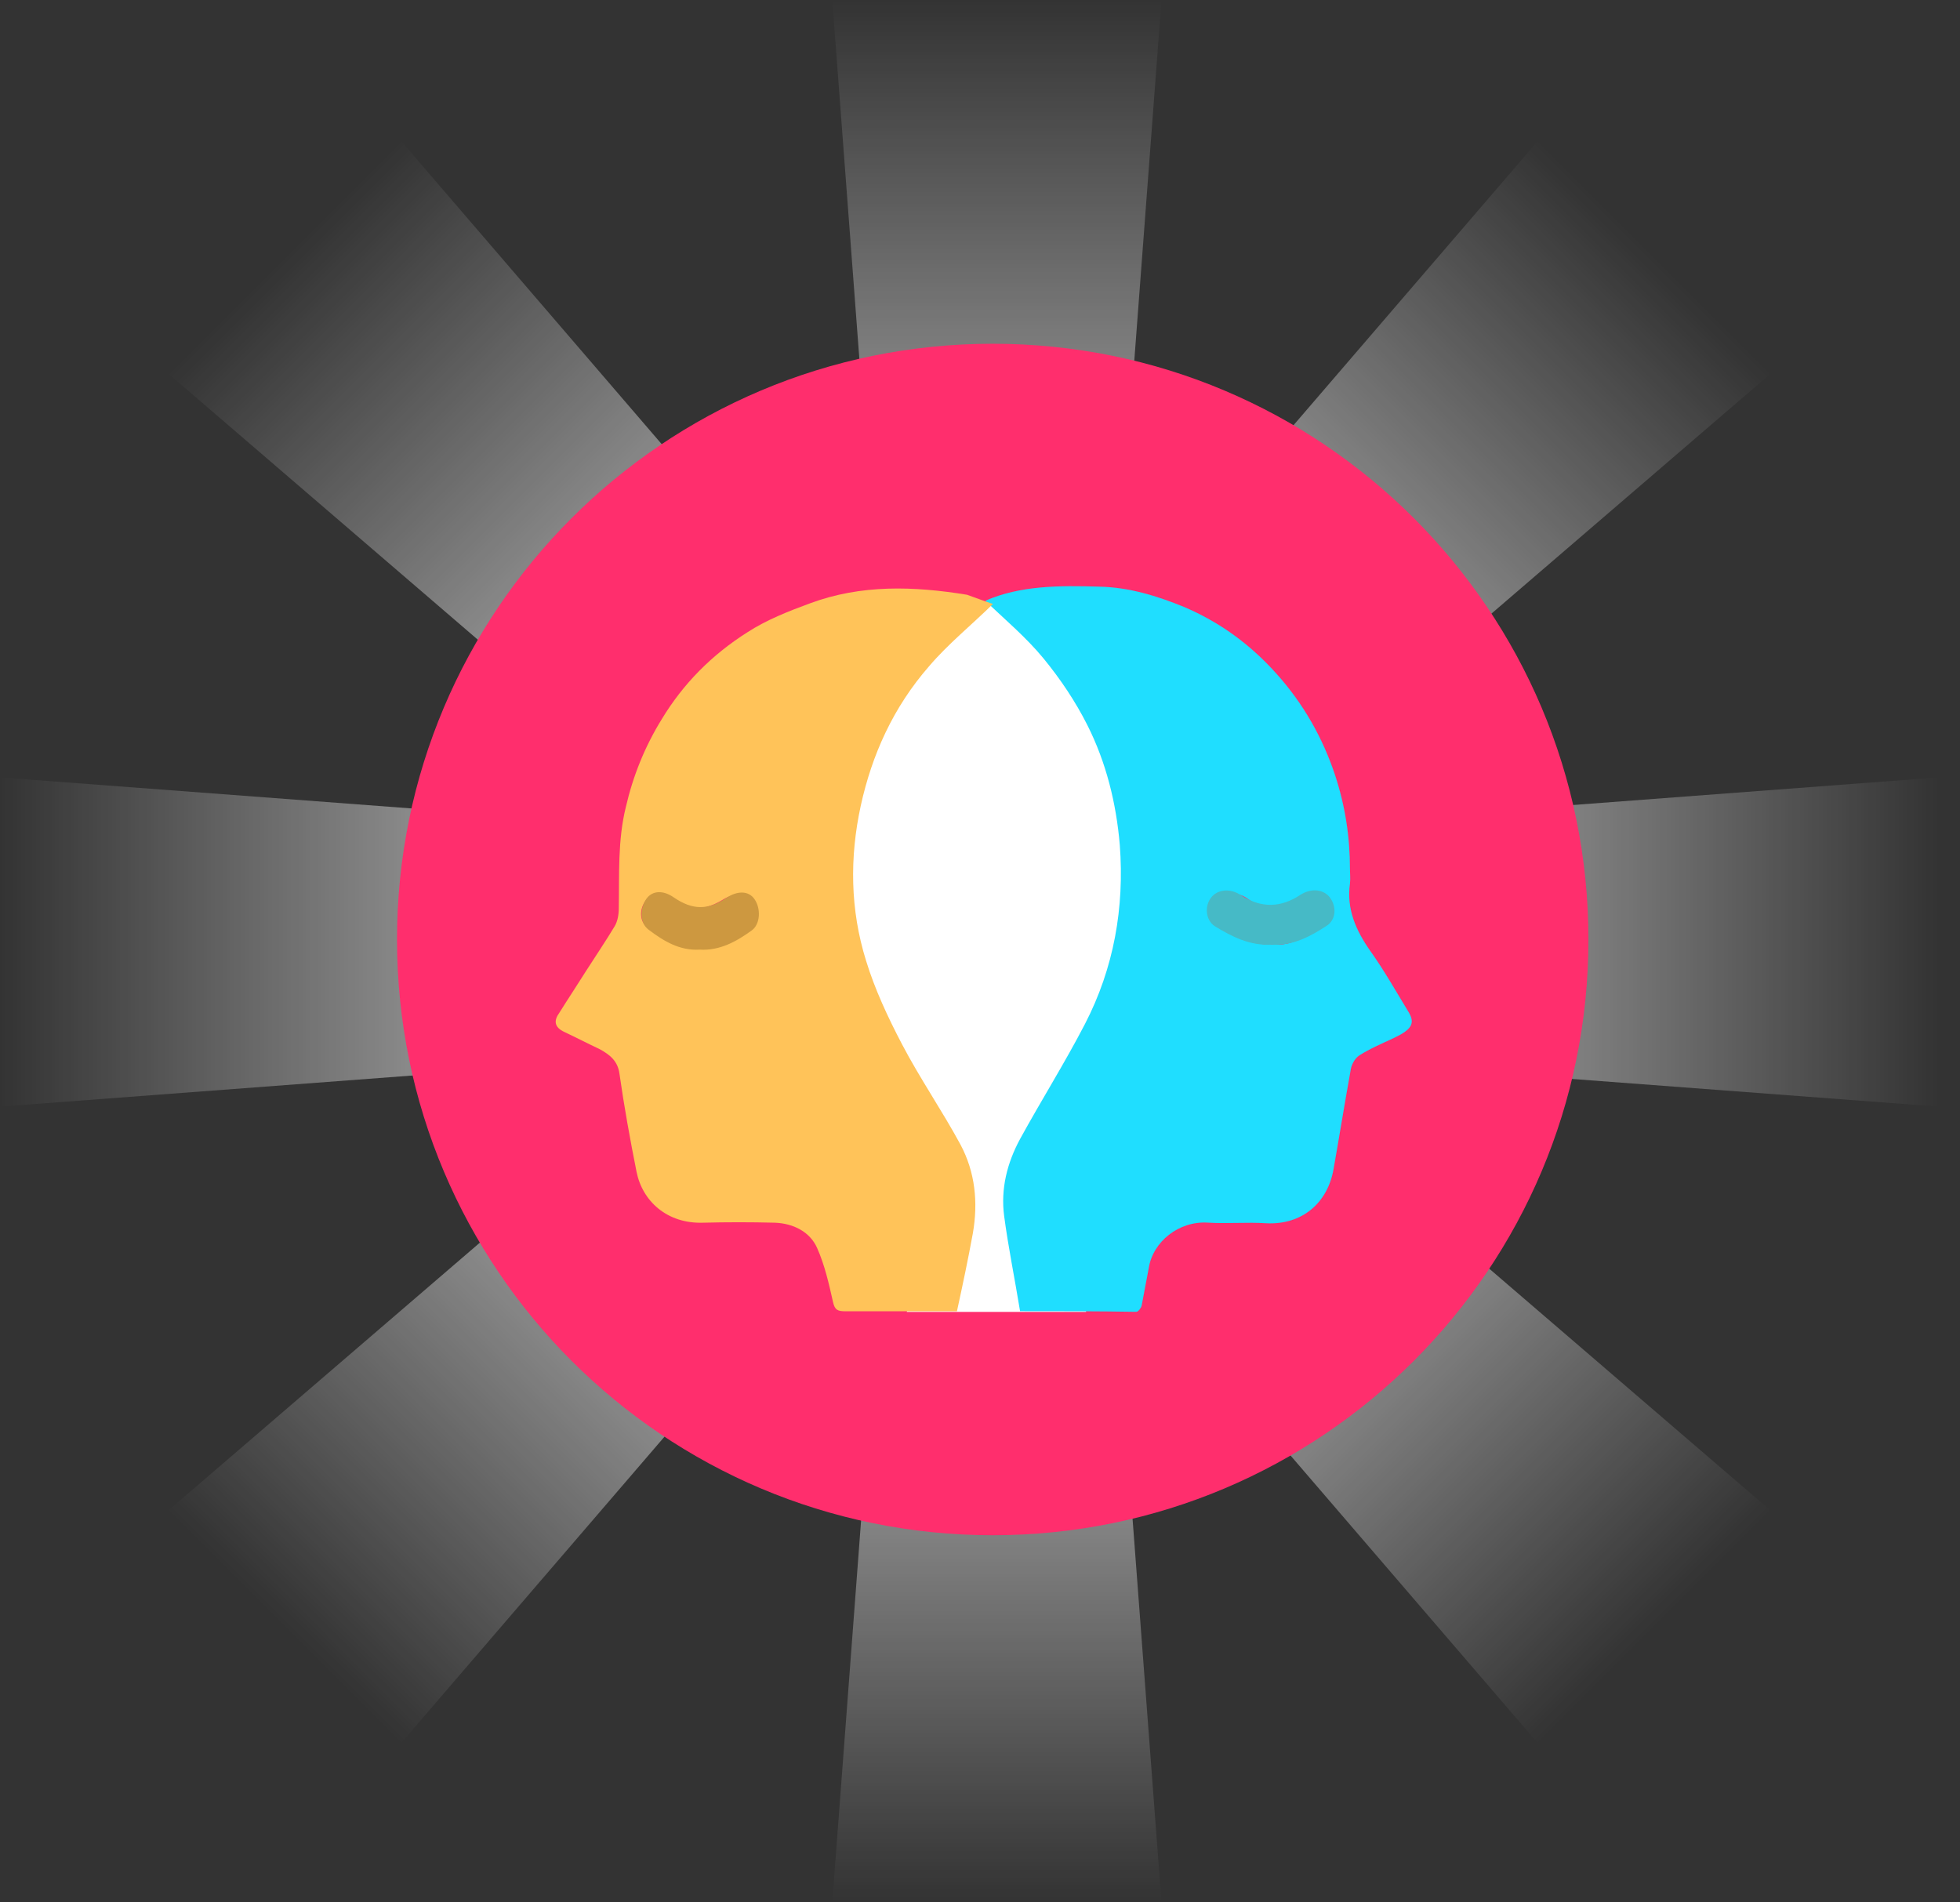 <svg width="68" height="66" viewBox="0 0 68 66" fill="none" xmlns="http://www.w3.org/2000/svg">
<rect x="0" y="0" width="68" height="66" fill="#333333" stroke="none"/>
<path d="M28.875 0H40.297L37.759 33.634H31.413L28.875 0Z" fill="url(#paint0_linear_162_537)"/>
<path d="M67.269 26.97L67.269 38.393L33.635 35.855L33.635 29.509L67.269 26.97Z" fill="url(#paint1_linear_162_537)"/>
<path d="M-0 26.97L-0 38.393L33.634 35.855L33.634 29.509L-0 26.97Z" fill="url(#paint2_linear_162_537)"/>
<path d="M53.38 4.861L61.457 12.939L35.879 34.927L31.392 30.439L53.38 4.861Z" fill="url(#paint3_linear_162_537)"/>
<path d="M5.813 52.427L13.89 60.504L35.878 34.926L31.391 30.439L5.813 52.427Z" fill="url(#paint4_linear_162_537)"/>
<path d="M61.453 52.427L53.376 60.504L31.388 34.926L35.876 30.439L61.453 52.427Z" fill="url(#paint5_linear_162_537)"/>
<path d="M13.889 4.861L5.812 12.939L31.39 34.927L35.878 30.439L13.889 4.861Z" fill="url(#paint6_linear_162_537)"/>
<path d="M28.875 66H40.297L37.759 32.366H31.413L28.875 66Z" fill="url(#paint7_linear_162_537)"/>
<path d="M34.441 53.263C45.856 53.263 55.109 44.009 55.109 32.594C55.109 21.18 45.856 11.926 34.441 11.926C23.027 11.926 13.774 21.18 13.774 32.594C13.774 44.009 23.027 53.263 34.441 53.263Z" fill="#FF2E6D"/>
<path d="M34.612 20.932C35.574 21.359 36.598 21.721 37.458 22.233C39.034 23.172 40.263 24.346 41.123 25.712C41.778 26.757 42.187 27.867 42.371 29.041C42.678 30.961 42.208 32.796 41.081 34.525C40.447 35.506 39.607 36.403 38.85 37.363C38.133 38.259 37.273 39.112 36.946 40.158C36.68 41.054 36.741 41.929 37.007 42.804C37.253 43.7 37.458 44.618 37.683 45.514C35.615 45.514 33.527 45.514 31.459 45.514C31.807 44.276 32.237 43.039 32.441 41.78C32.646 40.563 32.134 39.454 31.254 38.408C30.353 37.32 29.452 36.232 28.572 35.144C27.61 33.906 27.057 32.583 26.852 31.174C26.565 29.19 27.036 27.312 28.244 25.541C29.698 23.45 31.766 21.892 34.612 20.932Z" fill="white"/>
<path d="M35.39 45.49C35.206 44.359 34.981 43.271 34.837 42.183C34.715 41.244 34.94 40.348 35.39 39.516C36.127 38.171 36.946 36.87 37.642 35.525C38.646 33.583 39.014 31.492 38.85 29.316C38.727 27.865 38.379 26.456 37.724 25.155C37.315 24.344 36.803 23.576 36.209 22.85C35.615 22.125 34.858 21.484 34.182 20.844C35.39 20.311 36.762 20.311 38.134 20.353C39.178 20.375 40.14 20.674 41.082 21.058C42.331 21.591 43.375 22.359 44.276 23.362C45.218 24.408 45.894 25.603 46.323 26.904C46.672 27.971 46.835 29.038 46.835 30.148C46.835 30.319 46.856 30.489 46.835 30.66C46.712 31.535 47.04 32.282 47.552 33.007C48.023 33.669 48.432 34.394 48.862 35.099C49.108 35.504 48.985 35.717 48.35 36.016C47.941 36.208 47.531 36.379 47.163 36.614C46.999 36.72 46.876 36.955 46.856 37.147C46.651 38.278 46.467 39.43 46.262 40.583C46.057 41.714 45.197 42.503 43.928 42.439C43.252 42.396 42.577 42.46 41.901 42.418C40.898 42.354 39.997 43.079 39.854 43.997C39.772 44.423 39.69 44.872 39.608 45.298C39.587 45.384 39.485 45.512 39.424 45.512C38.072 45.49 36.742 45.49 35.39 45.49ZM44.174 32.773C44.808 32.815 45.341 32.495 45.832 32.154C46.119 31.94 46.139 31.471 45.894 31.194C45.709 30.959 45.361 30.916 45.033 31.151C44.44 31.578 43.867 31.599 43.273 31.172C42.945 30.937 42.577 30.98 42.392 31.215C42.167 31.492 42.188 31.983 42.474 32.196C42.986 32.517 43.498 32.794 44.174 32.773Z" fill="#1FDEFF"/>
<path d="M34.449 20.954C33.712 21.679 32.893 22.341 32.238 23.109C30.989 24.539 30.252 26.182 29.863 27.953C29.474 29.745 29.494 31.559 30.047 33.33C30.354 34.333 30.805 35.293 31.296 36.232C31.91 37.406 32.688 38.537 33.323 39.71C33.835 40.671 33.937 41.716 33.753 42.783C33.589 43.679 33.405 44.554 33.2 45.493C32.955 45.493 32.709 45.493 32.463 45.493C31.419 45.493 30.375 45.493 29.331 45.493C29.064 45.493 28.962 45.45 28.901 45.173C28.757 44.533 28.614 43.893 28.348 43.295C28.102 42.74 27.529 42.442 26.874 42.42C26.055 42.399 25.215 42.399 24.396 42.42C23.147 42.463 22.287 41.674 22.083 40.649C21.858 39.518 21.653 38.387 21.489 37.235C21.427 36.808 21.161 36.595 20.813 36.403C20.404 36.211 19.994 35.998 19.585 35.805C19.216 35.635 19.216 35.4 19.401 35.144C19.708 34.653 20.035 34.162 20.342 33.672C20.67 33.159 21.018 32.647 21.325 32.135C21.427 31.964 21.468 31.73 21.468 31.516C21.489 30.343 21.427 29.148 21.714 27.995C21.96 26.928 22.369 25.904 22.963 24.944C23.7 23.728 24.683 22.725 25.932 21.935C26.587 21.509 27.345 21.21 28.102 20.932C29.883 20.271 31.706 20.335 33.548 20.634C33.855 20.74 34.183 20.868 34.449 20.954ZM24.192 32.839C24.867 32.882 25.42 32.583 25.911 32.242C26.198 32.05 26.239 31.559 26.014 31.26C25.809 31.004 25.44 30.983 25.072 31.218C24.437 31.602 23.946 31.602 23.311 31.196C22.963 30.983 22.595 30.983 22.41 31.239C22.165 31.538 22.185 32.007 22.492 32.199C22.984 32.562 23.516 32.861 24.192 32.839Z" fill="#FFC359"/>
<path d="M44.133 32.774C43.355 32.816 42.74 32.496 42.147 32.134C41.819 31.92 41.778 31.408 42.044 31.109C42.269 30.853 42.699 30.811 43.068 31.067C43.764 31.515 44.44 31.493 45.115 31.045C45.484 30.811 45.873 30.853 46.098 31.088C46.385 31.408 46.364 31.899 46.037 32.112C45.484 32.475 44.87 32.816 44.133 32.774Z" fill="#46BAC6"/>
<path d="M24.273 32.946C23.577 32.988 23.024 32.647 22.513 32.263C22.185 32.028 22.185 31.516 22.431 31.175C22.636 30.897 23.004 30.876 23.373 31.132C24.028 31.58 24.56 31.58 25.195 31.153C25.584 30.897 25.973 30.897 26.177 31.196C26.403 31.516 26.382 32.071 26.075 32.284C25.543 32.668 24.97 32.988 24.273 32.946Z" fill="#CD9840"/>
<defs>
<linearGradient id="paint0_linear_162_537" x1="34.586" y1="0" x2="34.586" y2="33.634" gradientUnits="userSpaceOnUse">
<stop stop-color="white" stop-opacity="0"/>
<stop offset="1" stop-color="white"/>
</linearGradient>
<linearGradient id="paint1_linear_162_537" x1="67.269" y1="32.682" x2="33.635" y2="32.682" gradientUnits="userSpaceOnUse">
<stop stop-color="white" stop-opacity="0"/>
<stop offset="1" stop-color="white"/>
</linearGradient>
<linearGradient id="paint2_linear_162_537" x1="-0" y1="32.682" x2="33.634" y2="32.682" gradientUnits="userSpaceOnUse">
<stop stop-color="white" stop-opacity="0"/>
<stop offset="1" stop-color="white"/>
</linearGradient>
<linearGradient id="paint3_linear_162_537" x1="57.419" y1="8.9" x2="33.636" y2="32.683" gradientUnits="userSpaceOnUse">
<stop stop-color="white" stop-opacity="0"/>
<stop offset="1" stop-color="white"/>
</linearGradient>
<linearGradient id="paint4_linear_162_537" x1="9.851" y1="56.466" x2="33.635" y2="32.683" gradientUnits="userSpaceOnUse">
<stop stop-color="white" stop-opacity="0"/>
<stop offset="1" stop-color="white"/>
</linearGradient>
<linearGradient id="paint5_linear_162_537" x1="57.415" y1="56.466" x2="33.632" y2="32.683" gradientUnits="userSpaceOnUse">
<stop stop-color="white" stop-opacity="0"/>
<stop offset="1" stop-color="white"/>
</linearGradient>
<linearGradient id="paint6_linear_162_537" x1="9.851" y1="8.9" x2="33.634" y2="32.683" gradientUnits="userSpaceOnUse">
<stop stop-color="white" stop-opacity="0"/>
<stop offset="1" stop-color="white"/>
</linearGradient>
<linearGradient id="paint7_linear_162_537" x1="34.586" y1="66" x2="34.586" y2="32.366" gradientUnits="userSpaceOnUse">
<stop stop-color="white" stop-opacity="0"/>
<stop offset="1" stop-color="white"/>
</linearGradient>
</defs>
</svg>
